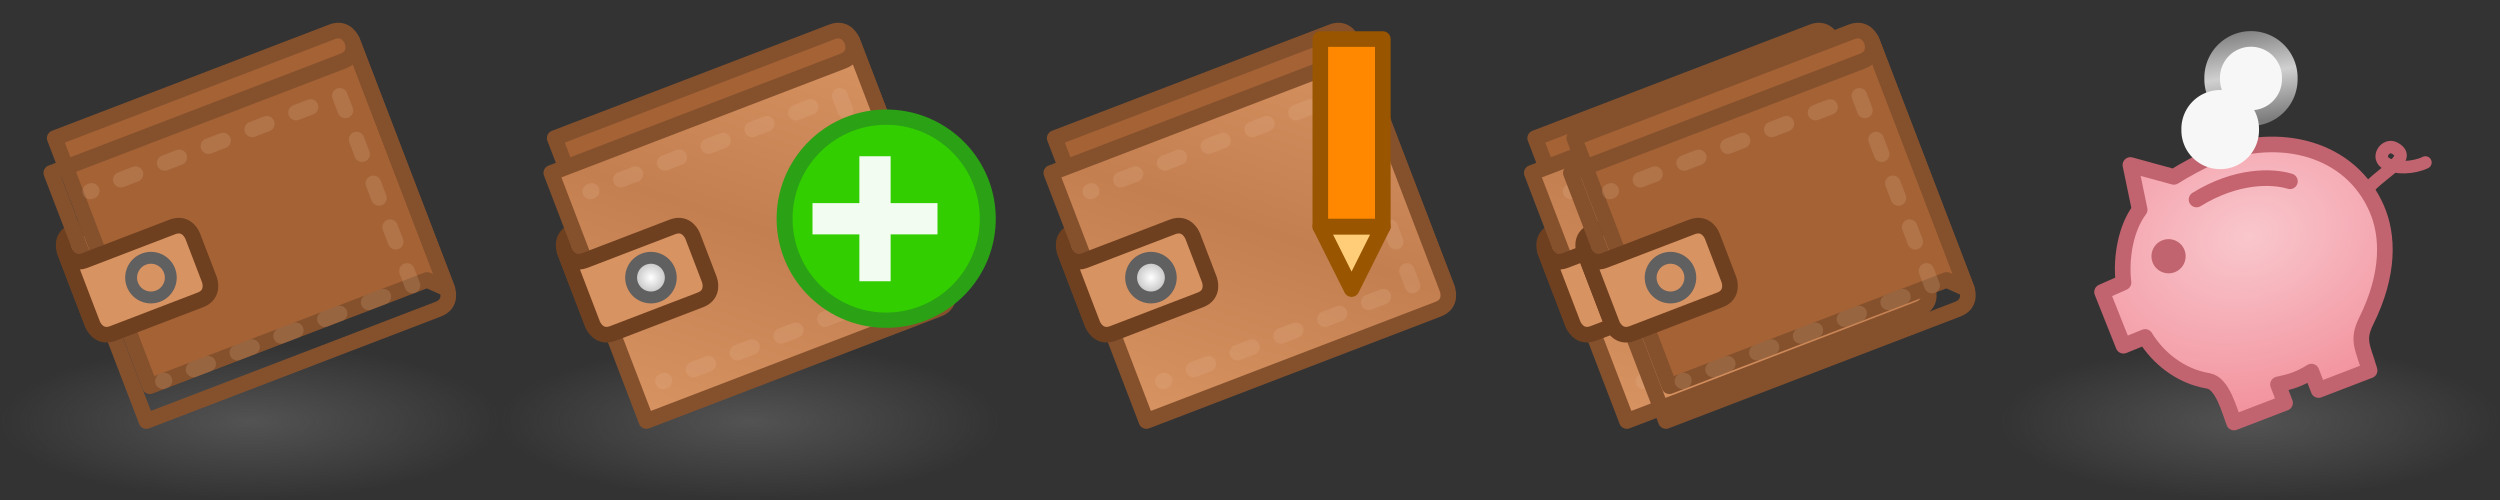 <?xml version="1.0" encoding="UTF-8" standalone="no"?>
<!-- Created with Inkscape (http://www.inkscape.org/) -->

<svg
   xmlns:dc="http://purl.org/dc/elements/1.1/"
   xmlns:cc="http://creativecommons.org/ns#"
   xmlns:rdf="http://www.w3.org/1999/02/22-rdf-syntax-ns#"
   xmlns:svg="http://www.w3.org/2000/svg"
   xmlns="http://www.w3.org/2000/svg"
   xmlns:xlink="http://www.w3.org/1999/xlink"
   xmlns:sodipodi="http://sodipodi.sourceforge.net/DTD/sodipodi-0.dtd"
   xmlns:inkscape="http://www.inkscape.org/namespaces/inkscape"
   version="1.1"
   width="160"
   height="32"
   id="svg2"
   inkscape:version="0.48.5 r10040"
   sodipodi:docname="wallet.svg">
  <rect width="100%" height="100%" fill="#333333" stroke="none"/>
  <sodipodi:namedview
     pagecolor="#ffffff"
     bordercolor="#666666"
     borderopacity="1"
     objecttolerance="10"
     gridtolerance="10"
     guidetolerance="10"
     inkscape:pageopacity="0"
     inkscape:pageshadow="2"
     inkscape:window-width="1366"
     inkscape:window-height="705"
     id="namedview3018"
     showgrid="true"
     inkscape:zoom="7.9999996"
     inkscape:cx="43.099841"
     inkscape:cy="14.410912"
     inkscape:window-x="0"
     inkscape:window-y="27"
     inkscape:window-maximized="1"
     inkscape:current-layer="svg2"
     inkscape:snap-bbox="true"
     showborder="false">
    <inkscape:grid
       type="xygrid"
       id="grid3374"
       empspacing="5"
       visible="true"
       enabled="true"
       snapvisiblegridlinesonly="true" />
  </sodipodi:namedview>
  <defs
     id="defs4">
    <linearGradient
       id="linearGradient4164">
      <stop
         style="stop-color:#d89362;stop-opacity:1;"
         offset="0"
         id="stop4166" />
      <stop
         id="stop4369"
         offset="0.5"
         style="stop-color:#c37f50;stop-opacity:1;" />
      <stop
         style="stop-color:#d89362;stop-opacity:1;"
         offset="1"
         id="stop4168" />
    </linearGradient>
    <linearGradient
       id="linearGradient4156">
      <stop
         id="stop4160"
         offset="0"
         style="stop-color:#ffffff;stop-opacity:1;" />
      <stop
         id="stop4158"
         offset="1"
         style="stop-color:#9d9d9d;stop-opacity:1;" />
    </linearGradient>
    <linearGradient
       id="linearGradient3592-9">
      <stop
         id="stop3594-6"
         style="stop-color:#777777;stop-opacity:0.467;"
         offset="0" />
      <stop
         id="stop3596-3"
         style="stop-color:#777777;stop-opacity:0;"
         offset="1" />
    </linearGradient>
    <radialGradient
       inkscape:collect="always"
       xlink:href="#linearGradient3592-9"
       id="radialGradient3025"
       gradientUnits="userSpaceOnUse"
       gradientTransform="matrix(1,0,0,0.312,-2e-4,18.563)"
       cx="16"
       cy="27"
       fx="16"
       fy="27"
       r="16" />
    <linearGradient
       inkscape:collect="always"
       xlink:href="#linearGradient4164"
       id="linearGradient3027"
       gradientUnits="userSpaceOnUse"
       gradientTransform="matrix(-1,0,0,1,33,0)"
       x1="9.188"
       y1="35.001"
       x2="26.625"
       y2="56.094" />
    <radialGradient
       inkscape:collect="always"
       xlink:href="#linearGradient4156"
       id="radialGradient3029"
       gradientUnits="userSpaceOnUse"
       cx="23"
       cy="48"
       fx="23"
       fy="48"
       r="1.3" />
    <linearGradient
       id="linearGradient3815">
      <stop
         style="stop-color:#f9c7cd;stop-opacity:1;"
         offset="0"
         id="stop3817" />
      <stop
         style="stop-color:#f18995;stop-opacity:1;"
         offset="1"
         id="stop3819" />
    </linearGradient>
    <linearGradient
       id="linearGradient4024">
      <stop
         style="stop-color:#7c7c7c;stop-opacity:1;"
         offset="0"
         id="stop4026" />
      <stop
         id="stop4032"
         offset="0.5"
         style="stop-color:#d0d0d0;stop-opacity:1;" />
      <stop
         style="stop-color:#7c7c7c;stop-opacity:1;"
         offset="1"
         id="stop4028" />
    </linearGradient>
    <radialGradient
       inkscape:collect="always"
       xlink:href="#linearGradient3815"
       id="radialGradient3102"
       gradientUnits="userSpaceOnUse"
       gradientTransform="matrix(2.183,-0.713,0.537,1.644,-198.433,55.281)"
       cx="147.135"
       cy="39.382"
       fx="147.135"
       fy="39.382"
       r="7.5" />
    <linearGradient
       inkscape:collect="always"
       xlink:href="#linearGradient4024"
       id="linearGradient3104"
       gradientUnits="userSpaceOnUse"
       x1="138.912"
       y1="4.035"
       x2="139.994"
       y2="10.53" />
  </defs>
  <use
     x="0"
     y="0"
     xlink:href="#g3191"
     id="use3201"
     transform="translate(32,0)"
     width="128"
     height="32" />
  <use
     x="0"
     y="0"
     xlink:href="#use5780"
     id="use3376"
     transform="translate(96,1.7166138e-5)"
     width="96"
     height="32" />
  <g
     id="g3191">
    <rect
       width="32"
       height="10"
       x="0"
       y="22"
       id="use5780"
       style="fill:url(#radialGradient3025);fill-opacity:1;fill-rule:evenodd;stroke:none" />
    <g
       transform="matrix(0.934,-0.358,0.358,0.934,-16.928,-23.5)"
       id="use4598">
      <path
         style="fill:#d89362;fill-opacity:1;stroke:#6e4020;stroke-width:1px;stroke-linecap:round;stroke-linejoin:round;stroke-opacity:1"
         d="m 12.5,48.5 -6,0 c -1,0 -1,1 -1,1 l 0,-5 c 0,0 0,-1 1,-1 l 6,0 z"
         id="path5006"
         inkscape:connector-curvature="0"
         sodipodi:nodetypes="ccccccc" />
      <path
         style="fill:#a46235;fill-opacity:1;stroke:#85512d;stroke-width:1px;stroke-linecap:round;stroke-linejoin:round;stroke-opacity:1"
         d="m 27.5,55.5 0,-17 c 0,0 0,-1 -1,-1 l -19,0 0,17 19,0 z"
         id="path5008"
         inkscape:connector-curvature="0"
         sodipodi:nodetypes="ccccccc" />
      <path
         sodipodi:nodetypes="ccccccc"
         inkscape:connector-curvature="0"
         id="path5010"
         d="m 27.5,38.5 0,17 c 0,0 0,1 -1,1 l -20,0 0,-17 20,0 c 1,0 1,-1 1,-1 z"
         style="fill:url(#linearGradient3027);fill-opacity:1;stroke:#85512d;stroke-width:1px;stroke-linecap:round;stroke-linejoin:round;stroke-opacity:1" />
      <path
         sodipodi:nodetypes="ccccccccc"
         inkscape:connector-curvature="0"
         id="path5012"
         d="m 12.5,45.5 -6,0 c -1,0 -1,-1 -1,-1 l 0,5 c 0,0 0,1 1,1 l 6,0 c 1,0 1,-1 1,-1 l 0,-3 c 0,0 0,-1 -1,-1 z"
         style="fill:#d89362;fill-opacity:1;stroke:#6e4020;stroke-width:1px;stroke-linecap:round;stroke-linejoin:round;stroke-opacity:1" />
      <path
         d="m 24,48 c 0,0.552 -0.448,1 -1,1 -0.552,0 -1,-0.448 -1,-1 0,-0.552 0.448,-1 1,-1 0.552,0 1,0.448 1,1 z"
         sodipodi:ry="1"
         sodipodi:rx="1"
         sodipodi:cy="48"
         sodipodi:cx="23"
         id="path5014"
         style="fill:url(#radialGradient3029);fill-opacity:1;stroke:#606060;stroke-width:0.6;stroke-linecap:round;stroke-linejoin:round;stroke-miterlimit:4;stroke-opacity:1;stroke-dasharray:none;stroke-dashoffset:0"
         sodipodi:type="arc"
         transform="matrix(-1.269,0,0,1.269,39.242,-12.873)" />
      <path
         sodipodi:nodetypes="cccc"
         inkscape:connector-curvature="0"
         id="path5016"
         d="m 8.4,54.5 17.1,0 0,-13 -17.1,0"
         style="fill:none;stroke:#e4b596;stroke-width:1;stroke-linecap:round;stroke-linejoin:round;stroke-miterlimit:4;stroke-opacity:0.199;stroke-dasharray:1, 2;stroke-dashoffset:0.9" />
    </g>
  </g>
  <use
     x="0"
     y="0"
     xlink:href="#use4598"
     id="use4812"
     transform="translate(94.75,0)"
     width="96"
     height="32" />
  <use
     x="0"
     y="0"
     xlink:href="#use4598"
     id="use4814"
     transform="translate(97.25,0)"
     width="96"
     height="32" />
  <use
     x="0"
     y="0"
     xlink:href="#g3191"
     id="use3203"
     transform="translate(64,0)"
     width="128"
     height="32" />
  <g
     id="g3205"
     transform="translate(32,0)">
    <path
       d="m 52.5,14.5 2,4 2,-4 z"
       inkscape:connector-curvature="0"
       id="path3966-4-44"
       style="fill:#ffcc77;fill-opacity:1;stroke:#995500;stroke-width:1px;stroke-linecap:butt;stroke-linejoin:round;stroke-opacity:1" />
    <path
       d="m 52.5,2.5 4,0 0,12 -4,0 z"
       inkscape:connector-curvature="0"
       id="path3158-9-6-5"
       style="fill:#ff8800;fill-opacity:1;stroke:#995500;stroke-width:1px;stroke-linecap:round;stroke-linejoin:round;stroke-opacity:1" />
  </g>
  <use
     x="0"
     y="0"
     xlink:href="#use3376"
     id="use3082"
     transform="translate(32,0)"
     width="160"
     height="32" />
  <path
     sodipodi:nodetypes="cccccccccccccssscc"
     inkscape:connector-curvature="0"
     id="path3975"
     d="m 136.345,10.559 0.594,2.861 c -0.849,1.111 -1.231,3.006 -1.035,4.66 l -1.373,0.609 1.37,3.438 1.389,-0.563 c 0.813,1.329 2.234,2.513 4.042,2.813 0.908,0.156 1.335,1.858 1.645,2.663 l 3.267,-1.254 -0.453,-1.181 c 0.867,-0.183 1.387,-0.354 2.144,-0.823 l 0.453,1.181 3.267,-1.254 c -0.427,-1.479 -0.832,-1.923 -0.218,-3.16 1.504,-3.03 1.418,-5.485 0.675,-7.193 -1.687,-3.877 -6.19,-5.019 -10.419,-3.396 -0.608,0.233 -2.047,1.017 -2.566,1.36 z"
     style="fill:url(#radialGradient3102);fill-opacity:1;stroke:#c1646f;stroke-width:1;stroke-linecap:round;stroke-linejoin:round;stroke-miterlimit:4;stroke-opacity:1;stroke-dasharray:none;stroke-dashoffset:1.5" />
  <path
     sodipodi:nodetypes="cssc"
     inkscape:connector-curvature="0"
     id="path3977"
     d="m 151.7,11.9 c 0.99,-1.014 2.732,-1.819 1.526,-2.434 -0.548,-0.279 -1.195,0.621 -0.483,1.013 0.574,0.316 1.716,0.292 2.484,-0.08"
     style="fill:none;stroke:#c1646f;stroke-width:0.8;stroke-linecap:round;stroke-linejoin:miter;stroke-miterlimit:4;stroke-opacity:1;stroke-dasharray:none" />
  <path
     transform="matrix(1.021,-0.392,0.392,1.021,-53.525,43.376)"
     d="m 174,40 a 1,1 0 1 1 -2,0 1,1 0 1 1 2,0 z"
     sodipodi:ry="1"
     sodipodi:rx="1"
     sodipodi:cy="40"
     sodipodi:cx="173"
     id="path3979"
     style="fill:#c1646f;fill-opacity:1;stroke:none"
     sodipodi:type="arc" />
  <use
     x="0"
     y="0"
     xlink:href="#path3987"
     id="use3989"
     transform="translate(1.97,-3.27)"
     width="160"
     height="32" />
  <path
     sodipodi:type="arc"
     style="fill:#f7f7f7;fill-opacity:1;stroke:url(#linearGradient3104);stroke-width:1.083;stroke-linecap:round;stroke-linejoin:round;stroke-miterlimit:4;stroke-opacity:1;stroke-dasharray:none;stroke-dashoffset:1.5"
     id="path3987"
     sodipodi:cx="141"
     sodipodi:cy="7.3125"
     sodipodi:rx="2.6875"
     sodipodi:ry="2.6875"
     d="m 143.688,7.312 a 2.688,2.688 0 1 1 -5.375,0 2.688,2.688 0 1 1 5.375,0 z"
     transform="matrix(0.924,0,0,0.924,11.808,1.537)" />
  <path
     sodipodi:nodetypes="cc"
     inkscape:connector-curvature="0"
     id="path3981"
     d="m 140.578,12.768 c 2.581,-1.59 4.868,-1.505 5.977,-1.166"
     style="fill:none;stroke:#c5636f;stroke-width:1;stroke-linecap:round;stroke-linejoin:round;stroke-miterlimit:4;stroke-opacity:1;stroke-dasharray:none" />
  <g
     id="g6634"
     transform="translate(-20,-1019.362)">
    <path
       sodipodi:type="arc"
       style="fill:#33ce00;fill-opacity:1;stroke:#2ba115;stroke-width:0.981;stroke-linecap:round;stroke-linejoin:round;stroke-miterlimit:4;stroke-opacity:1;stroke-dasharray:none"
       id="path6624"
       sodipodi:cx="2872.25"
       sodipodi:cy="13"
       sodipodi:rx="6.2394724"
       sodipodi:ry="6.5106826"
       d="m 2878.488,12.868 c 0.07,3.595 -2.667,6.568 -6.112,6.641 -3.445,0.073 -6.295,-2.782 -6.365,-6.377 -0.07,-3.595 2.667,-6.568 6.112,-6.641 3.436,-0.073 6.281,2.768 6.364,6.353"
       transform="matrix(1.042,0,0,0.998,-2916.168,1020.384)"
       sodipodi:start="6.2629197"
       sodipodi:end="12.542317"
       sodipodi:open="true" />
    <path
       style="fill:#ffffff;fill-opacity:0.941;stroke:none"
       d="m 72,1034.362 0,-2 3,0 0,-3 2,0 0,3 3,0 0,2 -3,0 0,3 -2,0 0,-3 z"
       id="path6628"
       inkscape:connector-curvature="0"
       sodipodi:nodetypes="ccccccccccccc" />
  </g>
</svg>
